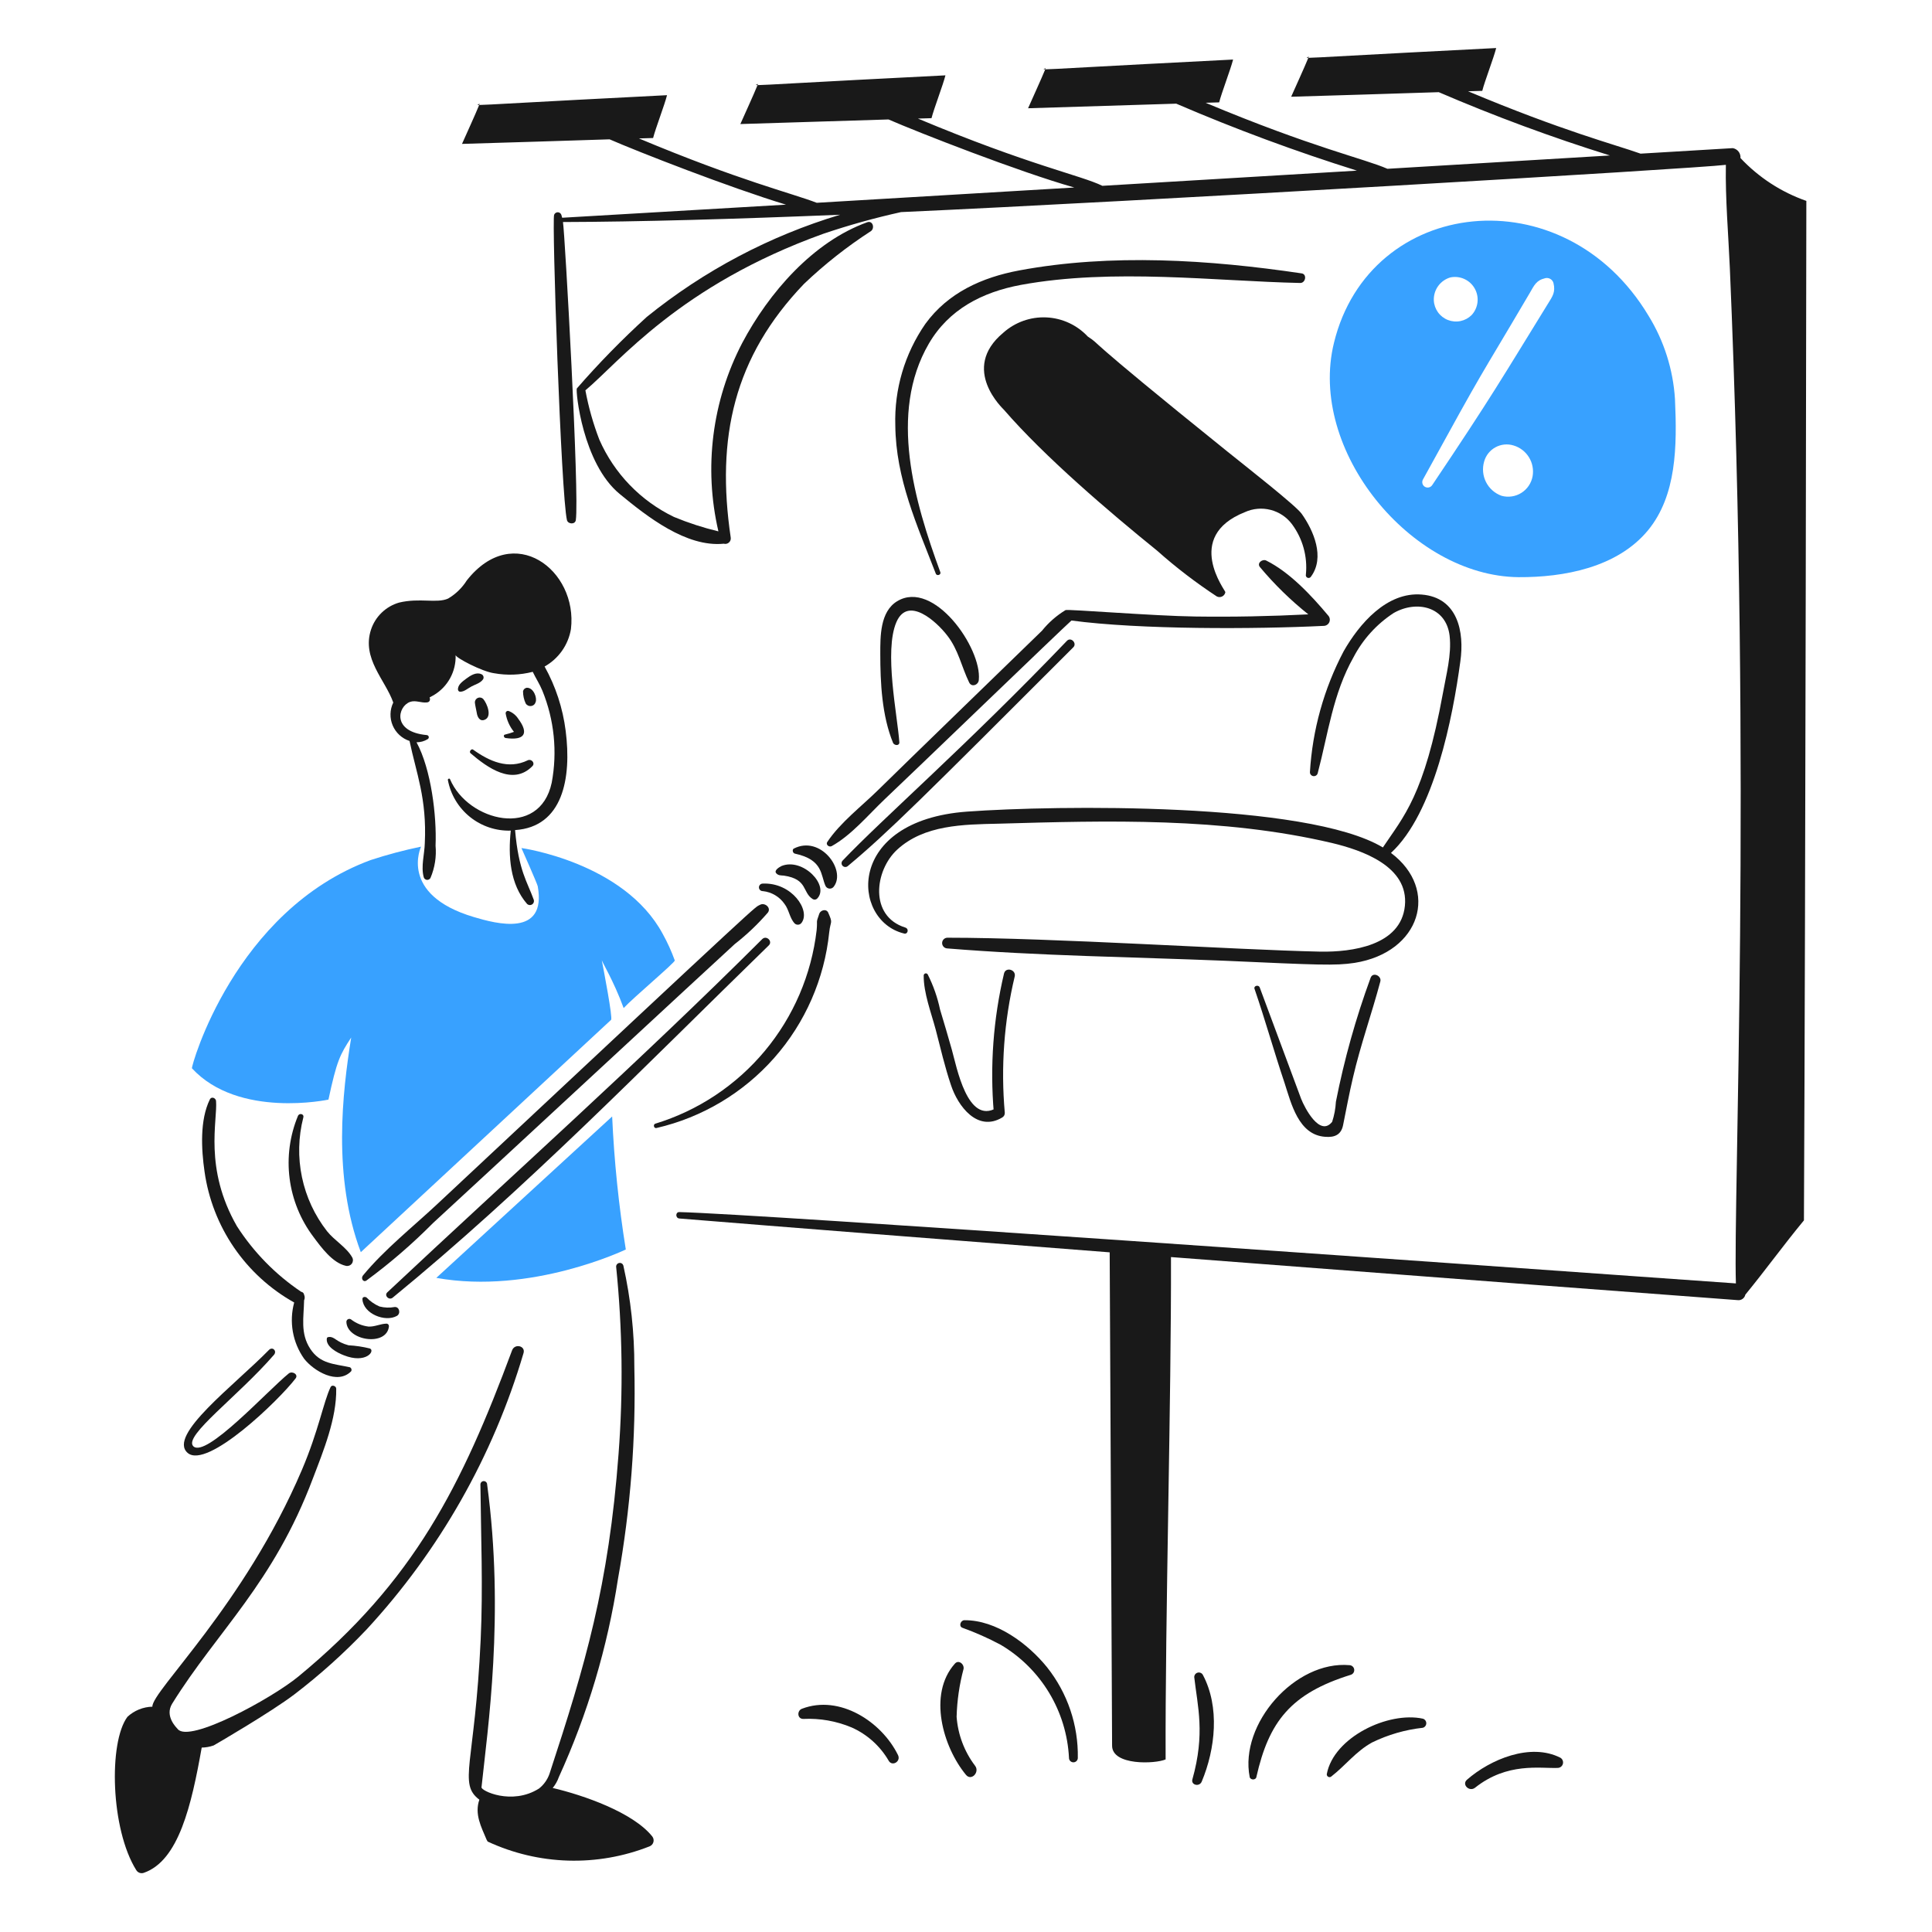 <svg width="154" height="154" viewBox="0 0 154 154" fill="none" xmlns="http://www.w3.org/2000/svg">
<path d="M37.51 60.044C38.832 61.175 40.879 62.668 42.438 61.068C42.673 60.834 42.374 60.471 42.075 60.599C40.518 61.364 39.003 60.684 37.702 59.746C37.574 59.66 37.36 59.916 37.51 60.044Z" fill="#191919"/>
<path d="M41.307 57.291C41.125 57.008 40.857 56.791 40.542 56.673C40.513 56.664 40.483 56.663 40.453 56.669C40.424 56.675 40.397 56.688 40.374 56.707C40.35 56.726 40.332 56.75 40.321 56.778C40.309 56.805 40.304 56.835 40.306 56.865C40.396 57.405 40.624 57.912 40.968 58.337C40.737 58.422 40.502 58.493 40.264 58.55C40.094 58.572 40.157 58.807 40.306 58.828C41.823 59.045 42.179 58.455 41.307 57.291Z" fill="#191919"/>
<path d="M41.691 55.095C41.689 55.433 41.762 55.768 41.905 56.076C41.949 56.147 42.013 56.205 42.089 56.241C42.165 56.277 42.25 56.29 42.334 56.279C42.417 56.268 42.496 56.233 42.56 56.178C42.624 56.123 42.67 56.05 42.694 55.969C42.831 55.626 42.532 54.821 42.011 54.821C41.935 54.825 41.863 54.855 41.805 54.904C41.748 54.954 41.708 55.02 41.691 55.095Z" fill="#191919"/>
<path d="M37.851 55.99C37.879 56.267 37.957 56.545 38.004 56.823C38.047 57.142 38.239 57.527 38.622 57.377C39.263 57.142 38.815 56.054 38.516 55.713C38.462 55.658 38.392 55.621 38.316 55.606C38.24 55.59 38.161 55.598 38.09 55.628C38.019 55.658 37.958 55.708 37.915 55.773C37.872 55.837 37.85 55.913 37.851 55.99Z" fill="#191919"/>
<path d="M36.656 55.137C36.998 55.158 37.296 54.86 37.595 54.71C37.915 54.539 38.299 54.455 38.514 54.135C38.533 54.097 38.544 54.056 38.546 54.014C38.548 53.972 38.541 53.93 38.524 53.892C38.508 53.853 38.483 53.818 38.452 53.79C38.42 53.762 38.383 53.741 38.343 53.729C37.937 53.559 37.489 53.857 37.169 54.092C36.892 54.305 36.465 54.582 36.508 54.987C36.514 55.025 36.531 55.059 36.558 55.086C36.584 55.113 36.619 55.131 36.656 55.137Z" fill="#191919"/>
<path d="M45.51 50.145C46.075 45.437 40.933 41.538 37.211 46.262C36.836 46.858 36.324 47.355 35.718 47.712C34.818 48.116 33.458 47.636 31.812 48.032C31.292 48.182 30.816 48.457 30.426 48.833C30.035 49.209 29.743 49.674 29.573 50.188C28.819 52.49 30.711 54.19 31.348 55.999C31.211 56.282 31.135 56.592 31.127 56.907C31.119 57.222 31.178 57.535 31.301 57.825C31.424 58.115 31.607 58.376 31.839 58.589C32.071 58.802 32.346 58.964 32.645 59.062C33.172 61.611 34.035 63.641 33.861 67.211C33.839 68.086 33.541 69.067 33.776 69.921C33.791 69.977 33.823 70.027 33.867 70.064C33.911 70.102 33.965 70.126 34.022 70.133C34.08 70.139 34.138 70.129 34.19 70.103C34.241 70.076 34.284 70.035 34.312 69.985C34.659 69.171 34.799 68.284 34.718 67.403C34.818 65.043 34.369 61.317 33.202 59.168C33.519 59.169 33.83 59.081 34.099 58.913C34.13 58.893 34.154 58.863 34.167 58.829C34.181 58.794 34.183 58.757 34.173 58.721C34.164 58.685 34.143 58.654 34.114 58.631C34.085 58.608 34.05 58.594 34.013 58.593C31.212 58.332 31.698 56.295 32.691 55.947C33.139 55.794 33.566 56.044 34.035 55.99C34.257 55.964 34.319 55.785 34.244 55.59L34.568 55.414C35.12 55.087 35.574 54.618 35.882 54.054C36.19 53.491 36.34 52.855 36.317 52.214C36.317 52.427 38.429 53.536 39.389 53.664C40.411 53.848 41.46 53.809 42.465 53.551C42.704 54.053 43.026 54.546 43.231 55.051C44.18 57.374 44.44 59.922 43.977 62.39C43.018 66.891 37.31 65.495 35.871 62.112C35.826 62.007 35.678 62.091 35.7 62.177C35.918 63.336 36.542 64.38 37.462 65.119C38.381 65.858 39.534 66.245 40.713 66.209C40.5 68.214 40.64 70.481 42.015 72.055C42.066 72.103 42.132 72.134 42.202 72.142C42.273 72.15 42.344 72.135 42.405 72.098C42.465 72.062 42.513 72.007 42.539 71.941C42.566 71.875 42.57 71.803 42.551 71.734C42.029 70.273 41.34 69.427 41.057 66.166C44.859 65.916 45.575 62.042 45.089 58.251C44.862 56.452 44.292 54.712 43.41 53.128C43.961 52.819 44.435 52.391 44.799 51.875C45.162 51.359 45.405 50.768 45.51 50.145Z" fill="#191919"/>
<path d="M29.21 102.07C31.098 100.681 32.874 99.147 34.523 97.483C36.784 95.416 57.435 76.273 58.566 75.253C59.529 74.503 60.415 73.66 61.212 72.735C61.489 72.352 60.956 71.925 60.593 72.117C60.005 72.459 62.054 70.525 34.865 95.969C32.903 97.806 30.663 99.573 28.935 101.665C28.741 101.901 28.955 102.243 29.21 102.07Z" fill="#191919"/>
<path d="M31.301 103.437C41.884 94.772 51.483 84.899 61.275 75.362C61.617 75.042 61.105 74.53 60.763 74.85C51.056 84.536 40.855 93.645 30.874 103.011C30.597 103.267 31.007 103.678 31.301 103.437Z" fill="#191919"/>
<path d="M67.59 69.025C70.801 66.345 73.622 63.528 85.554 51.595C85.874 51.275 85.362 50.742 85.042 51.084C77.06 59.419 70.351 65.244 67.164 68.599C67.11 68.656 67.08 68.732 67.081 68.81C67.082 68.889 67.114 68.964 67.169 69.02C67.225 69.075 67.3 69.107 67.379 69.108C67.457 69.109 67.533 69.079 67.59 69.025Z" fill="#191919"/>
<path d="M52.337 89.912C55.97 89.071 59.249 87.116 61.717 84.32C64.184 81.523 65.715 78.026 66.097 74.316C66.204 73.335 66.417 73.655 66.012 72.737C65.858 72.417 65.414 72.546 65.308 72.823C65.009 73.676 65.18 73.228 65.094 74.146C64.681 77.689 63.245 81.035 60.96 83.774C58.675 86.514 55.642 88.528 52.23 89.57C52.038 89.635 52.123 89.976 52.337 89.912Z" fill="#191919"/>
<path d="M60.806 71.031C61.151 71.067 61.484 71.177 61.782 71.353C62.081 71.53 62.337 71.769 62.535 72.054C62.898 72.523 62.94 73.184 63.346 73.611C63.384 73.647 63.431 73.675 63.481 73.691C63.531 73.708 63.585 73.713 63.638 73.707C63.69 73.701 63.741 73.684 63.786 73.656C63.832 73.628 63.87 73.591 63.9 73.547C64.622 72.565 63.114 70.319 60.785 70.432C60.706 70.435 60.63 70.469 60.576 70.527C60.522 70.585 60.493 70.663 60.496 70.742C60.499 70.821 60.533 70.897 60.592 70.951C60.65 71.005 60.727 71.034 60.806 71.031Z" fill="#191919"/>
<path d="M61.87 69.603C62.036 69.799 62.252 69.774 62.488 69.796C64.419 70.085 63.928 71.14 64.792 71.672C64.846 71.703 64.909 71.715 64.97 71.707C65.031 71.7 65.089 71.673 65.134 71.63C66.149 70.588 63.997 68.347 62.301 69.027C62.129 69.111 61.676 69.374 61.87 69.603Z" fill="#191919"/>
<path d="M63.367 68.044C65.649 68.534 65.399 69.773 65.817 70.648C65.852 70.704 65.901 70.751 65.958 70.783C66.016 70.815 66.081 70.832 66.148 70.832C66.214 70.832 66.279 70.815 66.337 70.783C66.395 70.751 66.443 70.704 66.478 70.648C67.446 69.335 65.397 66.554 63.278 67.639C63.132 67.703 63.172 68.003 63.367 68.044Z" fill="#191919"/>
<path d="M27.888 108.984C26.629 108.707 25.52 108.728 24.73 107.512C23.919 106.275 24.218 104.995 24.239 103.651C24.271 103.58 24.288 103.504 24.288 103.427C24.288 103.35 24.271 103.273 24.239 103.203C24.232 103.143 24.205 103.088 24.162 103.045C24.12 103.003 24.065 102.976 24.005 102.968C21.96 101.592 20.218 99.814 18.885 97.741C16.235 93.122 17.353 89.314 17.221 87.757C17.199 87.522 16.858 87.374 16.73 87.629C15.919 89.272 16.047 91.618 16.304 93.389C16.61 95.561 17.415 97.633 18.654 99.443C19.894 101.252 21.535 102.751 23.45 103.822C23.243 104.58 23.207 105.376 23.343 106.15C23.48 106.925 23.786 107.659 24.239 108.302C25.005 109.283 26.906 110.414 27.991 109.304C28.007 109.277 28.016 109.246 28.019 109.215C28.023 109.183 28.019 109.152 28.009 109.122C28 109.092 27.984 109.064 27.963 109.04C27.942 109.017 27.917 108.997 27.888 108.984Z" fill="#191919"/>
<path d="M26.053 106.68C25.946 107.342 26.885 107.829 27.397 108.025C29.171 108.734 29.924 107.678 29.488 107.489C28.928 107.35 28.357 107.264 27.781 107.233C26.765 106.961 26.687 106.535 26.223 106.571C26.138 106.574 26.053 106.617 26.053 106.68Z" fill="#191919"/>
<path d="M27.61 105.358C27.642 106.874 30.832 107.363 31.003 105.721C31.004 105.692 31 105.664 30.99 105.637C30.98 105.61 30.964 105.586 30.944 105.566C30.924 105.546 30.9 105.53 30.873 105.52C30.846 105.51 30.818 105.505 30.79 105.507C30.299 105.528 29.871 105.763 29.381 105.742C28.868 105.682 28.381 105.482 27.973 105.165C27.938 105.143 27.898 105.131 27.856 105.129C27.814 105.127 27.773 105.137 27.736 105.156C27.699 105.176 27.668 105.205 27.646 105.24C27.624 105.275 27.612 105.316 27.61 105.358Z" fill="#191919"/>
<path d="M28.89 103.566C28.955 104.714 30.703 105.421 31.642 104.888C31.962 104.696 31.834 104.142 31.451 104.184C31.054 104.256 30.646 104.241 30.256 104.142C29.87 103.978 29.522 103.738 29.232 103.437C29.104 103.331 28.867 103.371 28.89 103.566Z" fill="#191919"/>
<path d="M23.749 88.951C23.097 90.527 22.868 92.246 23.085 93.938C23.302 95.629 23.958 97.235 24.986 98.595C25.605 99.427 26.502 100.662 27.568 100.899C27.654 100.919 27.744 100.914 27.827 100.885C27.91 100.855 27.983 100.802 28.037 100.733C28.091 100.663 28.123 100.579 28.131 100.491C28.139 100.404 28.121 100.315 28.08 100.237C27.632 99.427 26.672 98.894 26.074 98.147C25.084 96.882 24.399 95.407 24.07 93.835C23.74 92.263 23.777 90.636 24.176 89.08C24.261 88.781 23.856 88.696 23.749 88.951Z" fill="#191919"/>
<path d="M21.466 107.576C18.671 110.435 13.338 114.403 14.957 115.811C16.516 117.154 22.277 111.565 23.557 109.88C23.813 109.56 23.3 109.261 23.021 109.474C21.305 110.867 16.398 116.271 15.405 115.277C14.611 114.457 18.971 111.309 21.848 107.981C22.084 107.683 21.746 107.342 21.466 107.576Z" fill="#191919"/>
<path d="M105.864 49.057C104.523 47.458 102.813 45.622 100.936 44.683C100.637 44.53 100.17 44.876 100.424 45.196C101.581 46.58 102.875 47.845 104.286 48.971C101.277 49.124 98.269 49.185 95.261 49.142C91.997 49.1 85.148 48.545 84.936 48.63C84.219 49.065 83.584 49.621 83.058 50.273C82.292 51.02 71.751 61.239 69.98 62.988C68.679 64.268 66.972 65.57 65.948 67.106C65.795 67.319 66.076 67.554 66.29 67.447C67.868 66.572 69.212 64.951 70.513 63.714C72.351 61.985 84.722 50.059 85.405 49.462C90.835 50.191 100.052 50.157 105.501 49.889C105.598 49.89 105.693 49.863 105.775 49.81C105.857 49.758 105.921 49.683 105.96 49.594C105.998 49.505 106.01 49.406 105.993 49.311C105.976 49.215 105.931 49.127 105.864 49.057Z" fill="#191919"/>
<path d="M48.795 88.994C48.955 92.547 49.318 96.087 49.883 99.597C49.883 99.597 42.352 103.224 34.779 101.859L48.795 88.994Z" fill="#38A1FF"/>
<path d="M49.712 80.354C50.478 79.522 53.83 76.706 53.787 76.557C53.524 75.828 53.203 75.122 52.827 74.444C49.755 68.727 41.563 67.597 41.563 67.597C41.563 67.597 42.822 70.43 42.864 70.647C43.59 74.722 39.557 73.633 37.766 73.097C31.749 71.306 33.563 67.486 33.563 67.486C32.207 67.767 30.868 68.123 29.552 68.553C18.671 72.567 15.215 85.071 15.3 85.154C19.012 89.186 26.181 87.65 26.181 87.65C26.842 84.557 27.1 84.066 27.994 82.701C27.291 87.095 26.501 93.795 28.76 99.811L48.708 81.293C48.861 81.165 48.11 77.282 47.961 76.493C47.963 76.666 48.89 78.111 49.712 80.354Z" fill="#38A1FF"/>
<path d="M73.628 77.751C73.617 79.159 74.225 80.717 74.588 82.082C74.971 83.554 75.313 85.048 75.804 86.498C76.359 88.183 77.916 90.25 79.879 89.08C79.948 89.043 80.004 88.988 80.042 88.92C80.079 88.852 80.097 88.775 80.092 88.697C79.767 85.059 80.034 81.391 80.882 77.838C81.01 77.284 80.157 77.048 80.029 77.604C79.173 81.235 78.9 84.98 79.218 88.697C79.282 88.569 79.367 88.442 79.431 88.314C77.106 89.68 76.252 85.008 75.869 83.664C75.57 82.597 75.25 81.53 74.93 80.463C74.725 79.493 74.395 78.554 73.948 77.669C73.929 77.637 73.9 77.613 73.865 77.599C73.831 77.585 73.793 77.583 73.758 77.592C73.722 77.601 73.69 77.622 73.667 77.65C73.643 77.679 73.63 77.715 73.628 77.751Z" fill="#191919"/>
<path d="M99.997 78.818C100.85 81.3 101.555 83.831 102.387 86.307C102.923 87.949 103.496 90.467 105.63 90.615C106.395 90.68 106.909 90.445 107.059 89.677C107.315 88.419 107.549 87.138 107.848 85.879C108.446 83.298 109.342 80.802 110.024 78.242C110.153 77.794 109.448 77.453 109.258 77.922C108.074 81.144 107.147 84.454 106.485 87.821C106.456 88.365 106.355 88.903 106.186 89.421C105.205 90.658 103.989 88.291 103.712 87.583C103.329 86.559 101.13 80.628 100.404 78.687C100.296 78.477 99.916 78.582 99.997 78.818Z" fill="#191919"/>
<path d="M116.403 52.726C116.744 50.358 116.19 47.627 113.331 47.393C110.536 47.158 108.339 49.739 107.101 51.915C105.529 54.902 104.613 58.19 104.414 61.559C104.415 61.634 104.444 61.706 104.494 61.762C104.544 61.818 104.612 61.855 104.687 61.865C104.761 61.875 104.837 61.859 104.9 61.818C104.964 61.778 105.01 61.716 105.032 61.644C105.867 58.476 106.248 55.288 107.891 52.385C108.638 50.956 109.74 49.743 111.091 48.862C112.928 47.817 115.272 48.35 115.549 50.676C115.72 52.19 115.272 53.791 115.013 55.263C113.519 63.442 111.871 65.086 110.229 67.551C104.17 63.908 84.111 64.182 77.085 64.694C67.383 65.403 67.847 73.355 72.028 74.401C72.348 74.53 72.498 74.039 72.156 73.933C69.277 73.034 69.706 69.388 71.516 67.724C73.671 65.74 76.807 65.719 79.556 65.657C88.267 65.406 97.451 65.144 106.16 67.193C108.571 67.769 112.304 69.049 111.984 72.207C111.663 75.385 107.738 75.898 105.245 75.855C98.327 75.708 84.024 74.745 75.506 74.745C75.396 74.75 75.291 74.797 75.215 74.876C75.139 74.956 75.097 75.062 75.097 75.172C75.097 75.282 75.139 75.388 75.215 75.468C75.291 75.547 75.396 75.594 75.506 75.599C82.845 76.196 90.247 76.281 97.608 76.581C105.136 76.918 106.427 76.984 107.976 76.751C113.239 75.913 114.765 70.9 110.875 67.987C114.321 64.809 115.805 57.16 116.403 52.726Z" fill="#191919"/>
<path d="M71.687 59.169C71.534 57.012 70.454 51.906 71.452 49.59C72.371 47.457 74.653 49.548 75.505 50.657C76.401 51.806 76.636 53.132 77.255 54.409C77.468 54.815 78.002 54.58 78.021 54.196C78.277 51.679 74.437 46.156 71.512 47.924C70.147 48.756 70.168 50.719 70.168 52.105C70.168 54.431 70.296 57.055 71.192 59.231C71.324 59.447 71.707 59.447 71.687 59.169Z" fill="#191919"/>
<path d="M133.513 31.819C133.367 29.461 132.641 27.174 131.401 25.163C124.636 13.889 109.174 15.685 106.333 27.318C104.221 35.894 112.477 45.921 121.035 46.006C124.661 46.027 128.907 45.241 131.361 42.273C133.641 39.499 133.684 35.574 133.513 31.819ZM115.614 22.112C115.989 22.036 116.38 22.081 116.728 22.241C117.077 22.401 117.366 22.667 117.553 23.002C117.74 23.336 117.817 23.722 117.771 24.102C117.725 24.483 117.56 24.839 117.298 25.12C117.055 25.359 116.748 25.523 116.413 25.592C116.079 25.661 115.732 25.631 115.414 25.507C115.096 25.383 114.821 25.17 114.621 24.893C114.422 24.616 114.307 24.288 114.29 23.947C114.273 23.537 114.395 23.134 114.635 22.801C114.875 22.468 115.219 22.226 115.614 22.112ZM122.164 37.962C122.115 38.233 122.01 38.491 121.856 38.719C121.702 38.947 121.502 39.141 121.269 39.287C121.036 39.434 120.775 39.53 120.503 39.57C120.231 39.61 119.953 39.593 119.688 39.52C119.152 39.327 118.71 38.937 118.452 38.43C118.195 37.922 118.141 37.335 118.301 36.789C118.368 36.548 118.482 36.324 118.637 36.129C118.793 35.934 118.985 35.772 119.204 35.653C119.423 35.533 119.664 35.459 119.912 35.434C120.16 35.41 120.41 35.435 120.648 35.509C121.158 35.661 121.593 35.995 121.873 36.448C122.152 36.9 122.256 37.44 122.164 37.963V37.962ZM123.379 24.223C119.704 30.178 118.966 31.515 114.163 38.666C114.1 38.762 114.002 38.83 113.89 38.854C113.778 38.878 113.661 38.856 113.565 38.794C113.469 38.732 113.402 38.634 113.378 38.522C113.354 38.41 113.375 38.293 113.437 38.197C118.701 28.606 117.561 30.796 121.928 23.37C122.291 22.751 122.441 22.346 123.166 22.175C123.304 22.14 123.451 22.16 123.575 22.232C123.698 22.303 123.789 22.42 123.827 22.558C124.002 23.29 123.763 23.605 123.379 24.224V24.223Z" fill="#38A1FF"/>
<path d="M51.992 146.383C50.461 144.469 46.526 143.098 44.056 142.519C44.27 142.259 44.437 141.964 44.547 141.647C46.839 136.62 48.426 131.3 49.262 125.838C50.261 120.271 50.697 114.618 50.563 108.963C50.572 106.244 50.279 103.532 49.688 100.877C49.668 100.81 49.624 100.751 49.565 100.713C49.505 100.675 49.434 100.66 49.364 100.671C49.294 100.681 49.23 100.716 49.184 100.77C49.138 100.823 49.112 100.892 49.112 100.962C49.618 105.924 49.683 110.921 49.305 115.894C48.517 126.412 46.659 132.684 43.801 141.388C43.64 141.851 43.351 142.258 42.968 142.562C40.798 143.94 38.292 142.725 38.382 142.455C38.87 137.81 40.232 128.734 38.83 118.327C38.83 118.255 38.801 118.187 38.751 118.137C38.701 118.087 38.633 118.059 38.562 118.059C38.491 118.059 38.422 118.087 38.372 118.137C38.322 118.187 38.294 118.255 38.294 118.327C38.337 122.444 38.507 126.561 38.315 130.679C37.856 140.666 36.494 142.155 38.21 143.454C37.807 144.603 38.363 145.63 38.785 146.637L38.87 146.79C40.882 147.726 43.065 148.243 45.284 148.309C47.503 148.375 49.712 147.988 51.777 147.173C51.851 147.144 51.918 147.098 51.971 147.039C52.024 146.98 52.063 146.909 52.084 146.832C52.104 146.755 52.107 146.675 52.091 146.597C52.075 146.519 52.041 146.446 51.992 146.383Z" fill="#191919"/>
<path d="M40.816 107.64C36.811 118.417 33.026 126.028 23.77 133.647C21.637 135.396 15.108 138.956 14.17 137.829C14.082 137.723 13.104 136.804 13.722 135.802C17.326 130 21.787 126.23 24.944 117.838C25.775 115.662 26.842 113.059 26.8 110.692C26.8 110.478 26.455 110.348 26.352 110.563C25.785 111.749 25.393 114.047 24.069 117.156C19.481 127.929 12.087 134.802 12.146 136.04C11.408 136.058 10.701 136.345 10.159 136.847C8.644 138.874 8.815 145.806 10.863 149.071C10.924 149.169 11.015 149.244 11.124 149.283C11.233 149.322 11.351 149.322 11.46 149.284C14.249 148.321 15.264 143.887 16.078 139.3C16.402 139.296 16.723 139.238 17.029 139.13C17.114 139.087 21.594 136.484 23.471 135.055C25.519 133.489 27.439 131.762 29.214 129.892C35.025 123.606 39.309 116.064 41.731 107.854C41.904 107.277 41.03 107.064 40.816 107.64Z" fill="#191919"/>
<path d="M74.951 45.601C72.9 40.005 70.812 32.95 74.032 27.403C75.632 24.651 78.299 23.285 81.371 22.71C88.722 21.36 96.927 22.416 103.644 22.556C104.071 22.556 104.199 21.852 103.751 21.791C96.433 20.703 88.56 20.19 81.243 21.556C78.278 22.111 75.568 23.327 73.755 25.823C72.114 28.194 71.276 31.028 71.365 33.91C71.407 38.156 73.093 41.846 74.586 45.708C74.653 45.943 75.04 45.835 74.951 45.601Z" fill="#191919"/>
<path d="M103.754 40.95C103.284 40.29 99.274 37.152 97.844 36C85.635 26.171 87.947 27.654 86.709 26.827C85.848 25.904 84.659 25.356 83.399 25.3C82.138 25.244 80.906 25.685 79.966 26.528C76.489 29.429 80.009 32.629 80.031 32.672C83.274 36.418 88.398 40.789 92.234 43.894C93.729 45.224 95.319 46.443 96.991 47.542C97.058 47.576 97.131 47.594 97.205 47.594C97.279 47.595 97.353 47.578 97.419 47.544C97.486 47.511 97.543 47.463 97.587 47.403C97.632 47.343 97.661 47.274 97.674 47.201C97.716 47.115 94.305 42.785 99.231 40.822C99.872 40.53 100.594 40.467 101.276 40.641C101.958 40.816 102.561 41.218 102.983 41.782C103.839 42.934 104.234 44.364 104.093 45.793C104.079 45.844 104.085 45.899 104.108 45.947C104.132 45.995 104.172 46.033 104.221 46.054C104.27 46.074 104.325 46.077 104.376 46.06C104.427 46.044 104.47 46.009 104.498 45.964C105.629 44.428 104.71 42.296 103.754 40.95Z" fill="#191919"/>
<path d="M100.146 141.647C101.142 137.231 102.884 134.985 107.677 133.497C107.764 133.468 107.839 133.41 107.888 133.332C107.936 133.254 107.956 133.161 107.944 133.07C107.931 132.978 107.887 132.895 107.818 132.833C107.75 132.771 107.662 132.735 107.571 132.731C103.24 132.348 98.781 137.402 99.613 141.649C99.677 141.903 100.103 141.903 100.146 141.647Z" fill="#191919"/>
<path d="M106.12 141.604C107.245 140.728 108.083 139.599 109.363 138.895C110.636 138.273 112.007 137.876 113.416 137.721C113.495 137.699 113.564 137.651 113.613 137.586C113.662 137.52 113.689 137.441 113.689 137.359C113.689 137.277 113.662 137.197 113.613 137.132C113.564 137.067 113.495 137.019 113.416 136.996C110.664 136.399 106.312 138.468 105.759 141.412C105.754 141.456 105.763 141.5 105.783 141.539C105.804 141.578 105.836 141.61 105.875 141.63C105.914 141.651 105.958 141.66 106.002 141.655C106.045 141.65 106.087 141.633 106.12 141.604Z" fill="#191919"/>
<path d="M95.791 142.009C96.878 139.415 97.242 136.057 95.877 133.498C95.836 133.427 95.773 133.372 95.698 133.342C95.623 133.311 95.539 133.306 95.461 133.328C95.382 133.35 95.314 133.397 95.265 133.463C95.217 133.528 95.192 133.608 95.194 133.689C95.458 136.026 96.078 138.167 95.044 141.839C94.92 142.287 95.606 142.459 95.791 142.009Z" fill="#191919"/>
<path d="M85.913 140.133C85.96 137.51 85.094 134.954 83.463 132.9C81.948 131.023 79.41 129.124 76.871 129.148C76.572 129.148 76.401 129.617 76.7 129.745C77.756 130.125 78.782 130.581 79.772 131.11C81.351 132.045 82.674 133.357 83.623 134.928C84.571 136.499 85.116 138.28 85.209 140.113C85.206 140.206 85.24 140.297 85.305 140.365C85.369 140.433 85.457 140.472 85.551 140.475C85.644 140.478 85.735 140.443 85.803 140.379C85.871 140.315 85.91 140.226 85.913 140.133Z" fill="#191919"/>
<path d="M77.725 140.751C76.867 139.619 76.355 138.262 76.252 136.845C76.287 135.555 76.473 134.274 76.806 133.027C76.871 132.644 76.401 132.261 76.103 132.621C73.948 135.054 75.164 139.256 76.999 141.475C77.426 141.989 78.112 141.26 77.725 140.751Z" fill="#191919"/>
<path d="M71.58 139.896C70.278 137.24 66.93 135.054 63.923 136.205C63.517 136.355 63.54 137.016 64.029 137.016C65.351 136.952 66.67 137.185 67.891 137.698C69.125 138.249 70.155 139.175 70.835 140.344C71.11 140.836 71.832 140.411 71.58 139.896Z" fill="#191919"/>
<path d="M117.576 142.499C120.15 140.457 122.745 140.974 124.168 140.921C124.262 140.918 124.353 140.885 124.427 140.827C124.501 140.768 124.554 140.687 124.578 140.596C124.602 140.504 124.596 140.408 124.56 140.32C124.525 140.233 124.462 140.159 124.382 140.11C121.993 138.894 118.792 140.238 116.936 141.859C116.488 142.244 117.124 142.859 117.576 142.499Z" fill="#191919"/>
<path d="M138.733 12.598C138.749 12.414 138.694 12.23 138.581 12.084C138.467 11.937 138.303 11.839 138.12 11.808C138.107 11.808 135.35 11.973 130.77 12.247C128.648 11.493 124.574 10.45 117.02 7.276L118.152 7.242C118.344 6.476 119.071 4.597 119.261 3.829C107.793 4.411 104.884 4.607 104.288 4.61C103.978 5.375 103.205 7.06 102.919 7.711C106.84 7.596 110.762 7.475 114.683 7.347C119.14 9.264 123.693 10.949 128.325 12.393L110.591 13.455C108.771 12.65 104.635 11.771 96.098 8.192L97.18 8.159C97.372 7.394 98.099 5.514 98.29 4.746C86.821 5.329 83.912 5.524 83.317 5.527C83.007 6.289 82.233 7.977 81.948 8.629C85.884 8.513 89.82 8.391 93.757 8.263C98.464 10.288 103.272 12.07 108.162 13.601C101.73 13.983 94.786 14.4 87.87 14.812C86.169 13.976 82.051 13.178 73.169 9.452L74.251 9.42C74.444 8.654 75.17 6.774 75.361 6.006C63.888 6.585 60.978 6.783 60.383 6.786C60.077 7.548 59.3 9.236 59.014 9.888C62.951 9.772 66.888 9.65 70.824 9.522C73.188 10.552 81.238 13.703 85.632 14.946C78.49 15.371 71.445 15.788 65.104 16.165C63.118 15.399 58.949 14.399 50.929 11.035L52.059 11.001C52.252 10.235 52.978 8.355 53.169 7.587C41.701 8.17 38.791 8.365 38.196 8.368C37.889 9.13 37.113 10.819 36.827 11.47C40.749 11.355 44.67 11.233 48.591 11.106C50.824 12.081 58.135 14.944 62.651 16.313C55.181 16.755 48.868 17.124 44.81 17.357C44.79 17.278 44.768 17.2 44.745 17.122C44.724 17.063 44.685 17.012 44.633 16.976C44.582 16.94 44.52 16.92 44.458 16.92C44.395 16.92 44.333 16.94 44.282 16.976C44.23 17.012 44.191 17.063 44.17 17.122C43.977 17.485 44.724 39.523 45.193 41.464C45.279 41.784 45.834 41.827 45.898 41.464C46.196 39.502 45.023 18.509 44.874 17.698C50.956 17.681 58.542 17.463 66.965 17.117C61.345 18.807 56.108 21.576 51.547 25.269C49.582 27.058 47.723 28.959 45.979 30.965C45.873 31.136 46.427 36.937 49.392 39.371C51.59 41.184 54.705 43.637 57.691 43.339C57.762 43.359 57.837 43.361 57.909 43.345C57.981 43.328 58.048 43.294 58.103 43.245C58.159 43.197 58.201 43.134 58.226 43.065C58.251 42.995 58.258 42.921 58.246 42.848C57.071 34.884 58.496 28.459 64.092 22.623C65.735 21.059 67.521 19.652 69.425 18.42C69.745 18.186 69.571 17.556 69.126 17.716C64.799 19.276 61.276 23.349 59.164 27.336C56.758 31.955 56.084 37.282 57.265 42.355C56.056 42.066 54.872 41.681 53.723 41.206C51.067 39.927 48.956 37.74 47.772 35.041C47.282 33.769 46.911 32.455 46.662 31.115C49.356 28.859 54.166 22.756 65.628 18.634C67.66 17.946 69.729 17.369 71.824 16.906C90.212 16.081 135.149 13.445 137.569 13.139C137.522 15.877 137.767 18.63 137.886 21.365C139.637 62.029 138.151 95.463 138.369 102.301C116.363 100.737 60.35 96.763 54.149 96.615C53.83 96.607 53.83 97.1 54.149 97.126C62.285 97.79 75.163 98.797 88.453 99.824C88.517 113.261 88.581 125.696 88.645 139.133C88.624 140.754 92.101 140.606 92.912 140.243C92.87 129.05 93.371 111.498 93.339 100.201C114.254 101.809 134.884 103.372 138.503 103.633C138.642 103.652 138.783 103.618 138.897 103.538C139.012 103.457 139.092 103.337 139.121 103.2C140.764 101.193 142.124 99.295 143.792 97.276C143.92 70.992 143.984 16.014 143.984 16.014C141.984 15.315 140.183 14.143 138.733 12.598Z" fill="#191919"/>
<path d="M38.195 8.365C38.21 8.329 38.223 8.296 38.234 8.266C38.138 8.326 37.92 8.366 38.195 8.365Z" fill="#191919"/>
<path d="M60.383 6.786L60.422 6.688C60.325 6.748 60.109 6.787 60.383 6.786Z" fill="#191919"/>
<path d="M83.318 5.527L83.357 5.429C83.26 5.489 83.043 5.528 83.318 5.527Z" fill="#191919"/>
<path d="M104.29 4.61L104.329 4.512C104.231 4.572 104.014 4.611 104.29 4.61Z" fill="#191919"/>
</svg>
